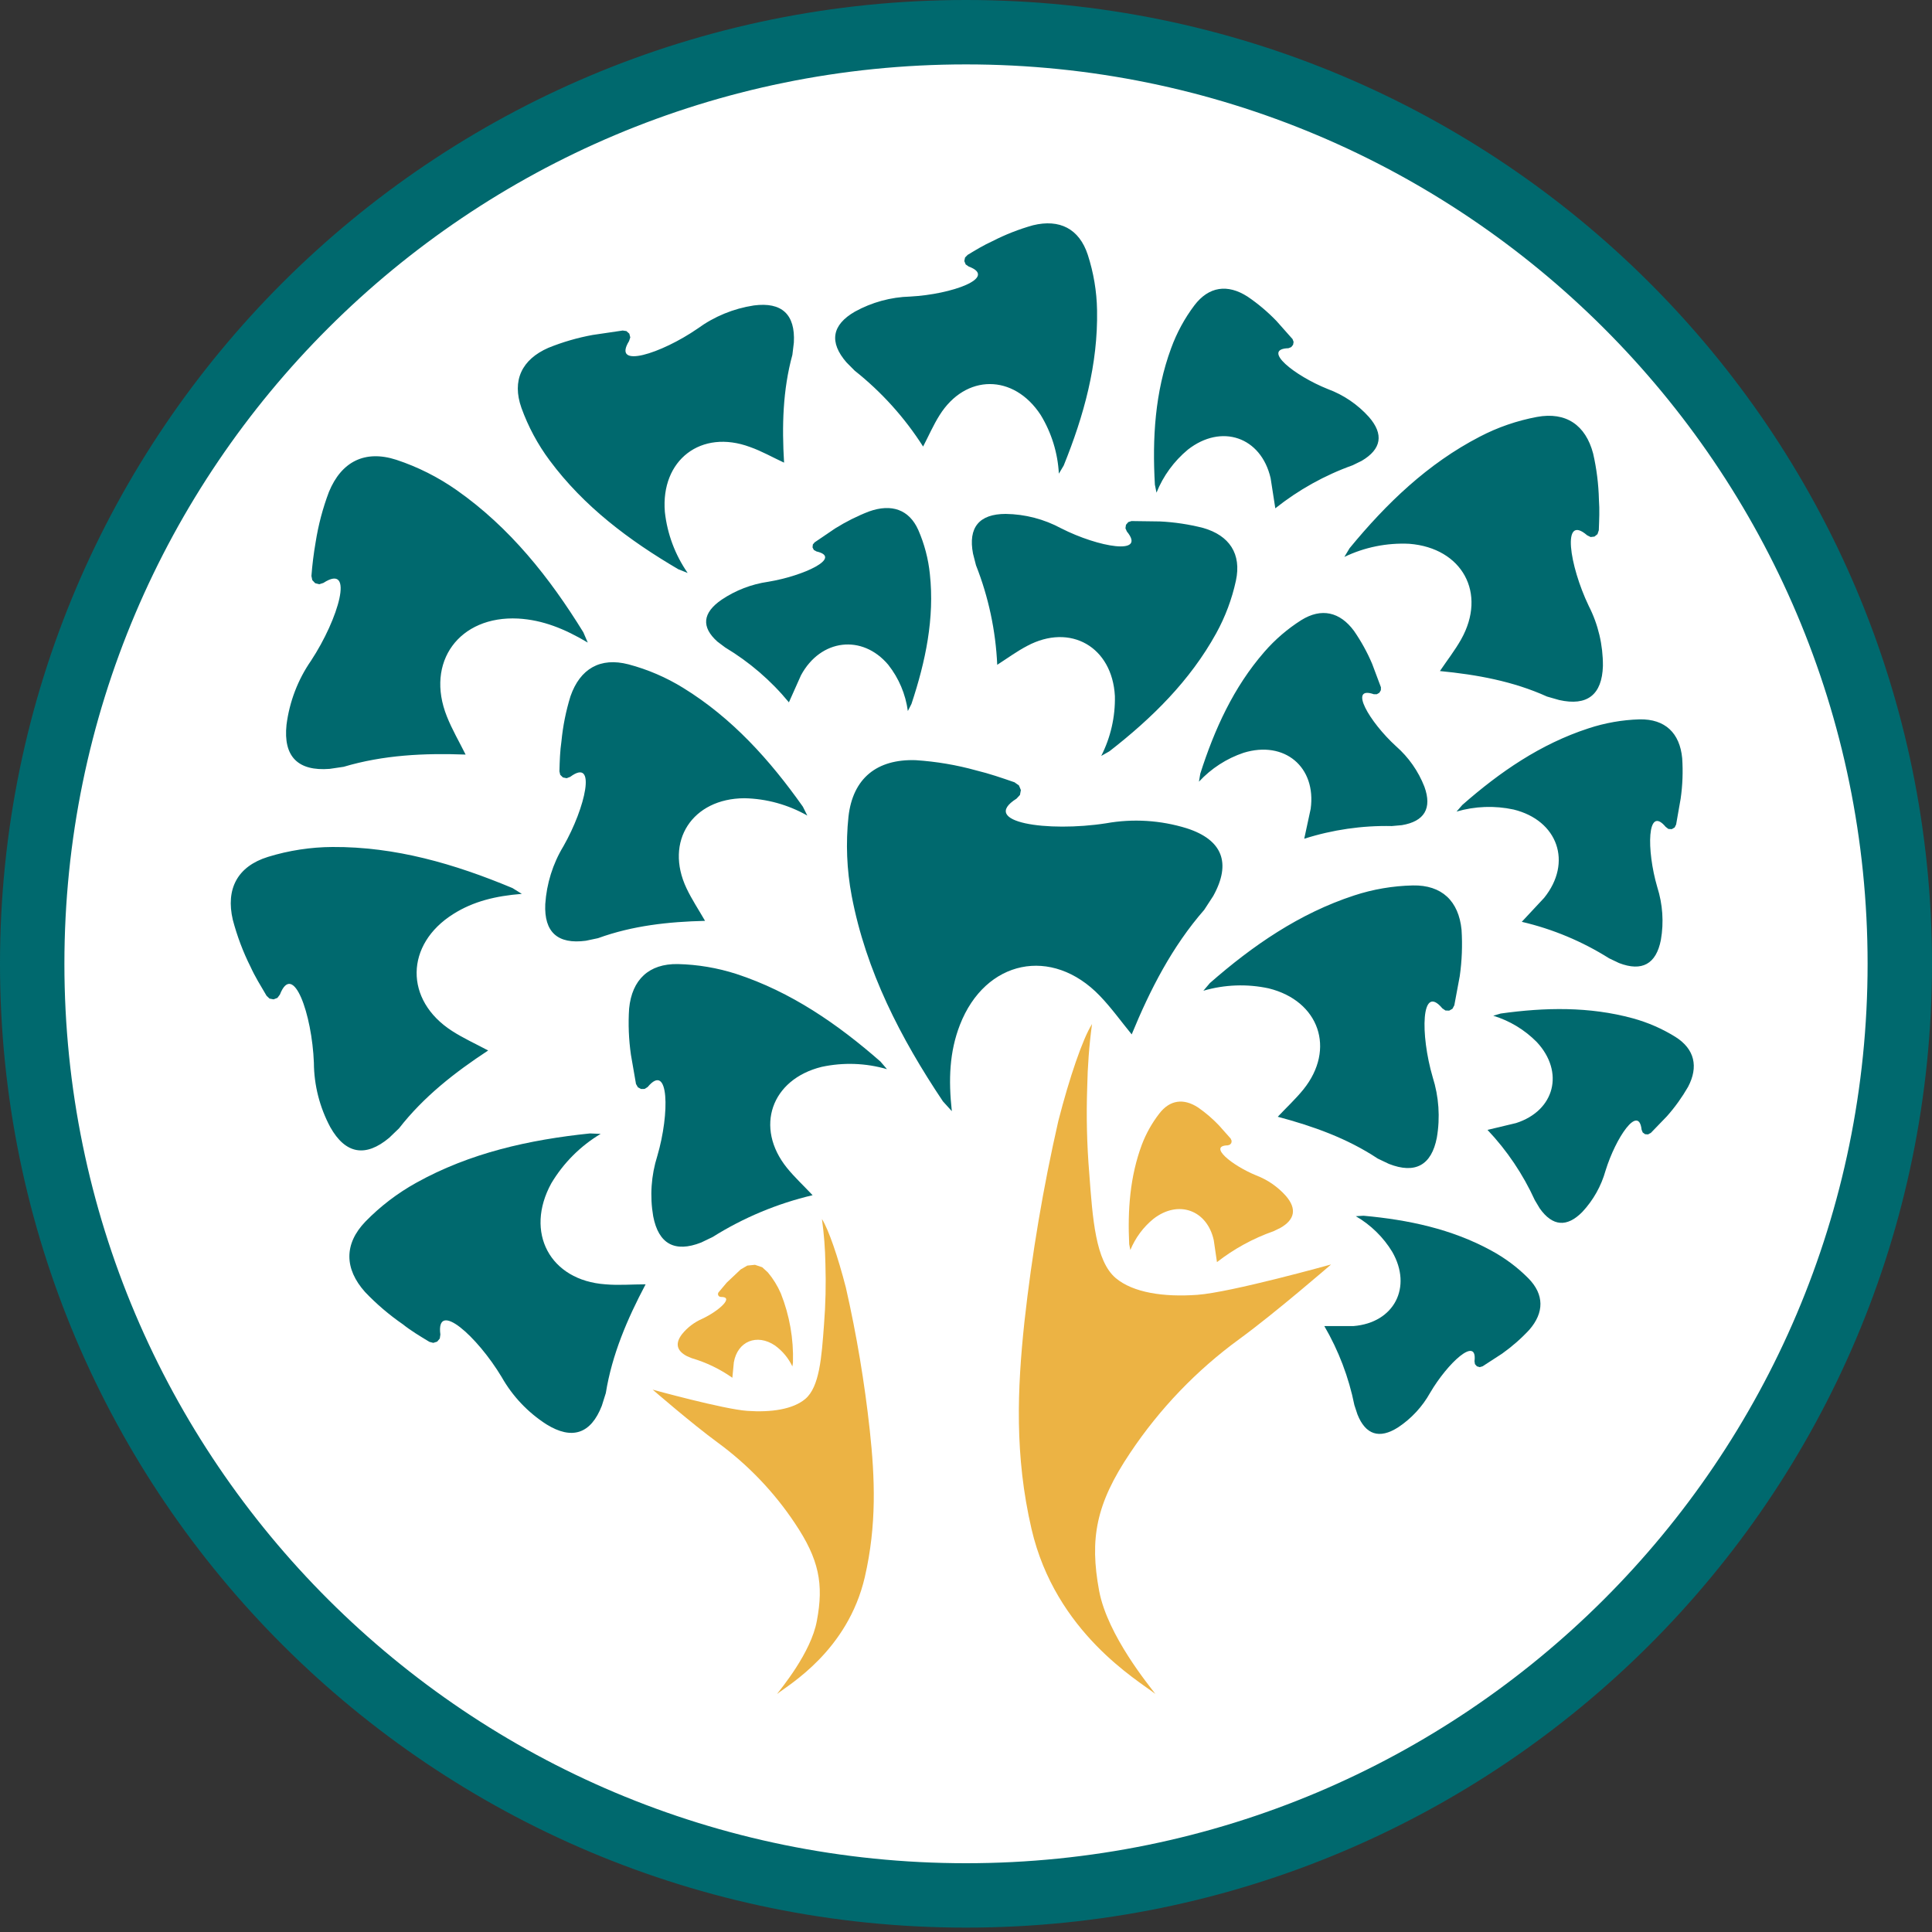 <svg width="30" height="30" viewBox="0 0 30 30" xmlns="http://www.w3.org/2000/svg" fill="none"><rect x="0" y="0" width="30" height="30" fill="#333333" stroke="none"/><path d="M29.5 14.966c0 7.988-6.491 14.466-14.5 14.466s-14.5-6.478-14.5-14.466c0-7.988 6.491-14.466 14.5-14.466s14.5 6.478 14.5 14.466z" fill="#fff" stroke="#00696E"/><path d="M23.021 21.216l-.044.013-.044-.013-.03-.034-.007-.045c.048-.403-.417.026-.689.49-.121.217-.292.401-.499.538-.289.184-.504.115-.63-.203l-.047-.143c-.087-.432-.245-.847-.467-1.228h.455c.63-.052.915-.603.6-1.152-.139-.229-.334-.419-.566-.554l.121-.007c.692.063 1.365.204 1.979.539.213.115.409.26.579.432.249.252.247.534.015.8-.127.137-.269.261-.422.37l-.305.198z" fill="#00696E"/><path d="M19.111 17.683l.014.032-.005.034-.023.026-.033.01c-.309.006.063.311.443.467.178.068.336.178.462.32.169.197.14.367-.09.496l-.103.05c-.317.111-.614.274-.879.48l-.05-.342c-.105-.469-.551-.628-.935-.331-.159.129-.282.296-.36.485l-.018-.09c-.025-.527.011-1.048.197-1.547.066-.173.157-.335.27-.481.164-.214.378-.242.603-.095.117.081.226.175.324.278l.184.207z" fill="#ECB344"/><path d="M25.631 17.593l-.04.022-.046-.003-.037-.027-.017-.042c-.046-.403-.401.12-.56.634-.067.239-.19.459-.36.641-.239.244-.464.226-.662-.054l-.077-.129c-.183-.401-.431-.77-.734-1.09l.443-.106c.603-.193.754-.794.323-1.257-.188-.191-.421-.332-.677-.41l.116-.034c.688-.096 1.375-.11 2.05.074.234.064.457.161.663.289.3.189.36.465.196.776-.094.163-.203.315-.328.456l-.253.262zM6.667 20.836l.061.016.06-.019.041-.048.009-.062c-.072-.551.573.029.952.66.168.297.406.548.693.733.399.248.692.15.862-.287l.062-.197c.097-.601.334-1.152.618-1.689-.211 0-.418.018-.623 0-.864-.06-1.259-.808-.841-1.569.188-.315.451-.579.766-.767l-.166-.007c-.945.098-1.864.302-2.699.767-.29.161-.556.364-.787.601-.336.348-.328.735-.006 1.095.177.186.373.353.584.499.127.101.267.185.416.275zM12.652 8.419l-.03.035-.005.046.021.041.041.022c.407.094-.194.379-.752.471-.258.037-.504.132-.72.277-.3.205-.321.426-.066.653l.12.09c.376.226.711.514.989.852l.188-.421c.305-.565.952-.641 1.355-.162.164.208.269.456.304.718l.056-.11c.22-.662.36-1.333.286-2.017-.024-.236-.085-.467-.18-.685-.142-.317-.415-.412-.765-.287-.184.071-.36.16-.527.264l-.315.214z" fill="#00696E"/><path d="M11.156 20.068l-.008.023.005.024.017.018.024.006c.216-.005-.033.219-.292.34-.121.053-.228.134-.311.237-.111.144-.085.259.077.343l.074.031c.225.066.438.169.63.304l.023-.24c.058-.329.36-.449.639-.261.116.084.209.196.27.325l.009-.063c.011-.366-.053-.73-.188-1.07-.051-.118-.119-.228-.201-.326l-.088-.081-.113-.038-.119.012-.103.06-.216.204-.127.151z" fill="#ECB344"/><path d="M17.573 8.09l-.053.017-.036.042-.008.054.022.05c.311.377-.441.245-1.02-.049-.265-.143-.56-.22-.861-.224-.413 0-.586.211-.508.617l.046.18c.195.494.306 1.016.33 1.546.157-.101.304-.209.464-.293.673-.359 1.322.016 1.363.778.007.323-.066.642-.212.93l.127-.072c.66-.513 1.251-1.094 1.658-1.832.141-.256.244-.53.306-.816.09-.417-.1-.703-.508-.82-.219-.056-.444-.09-.67-.101l-.44-.006zM15.024 3.959l-.039.04-.011.055.021.052.046.032c.459.172-.259.433-.908.467-.301.008-.595.089-.858.234-.36.207-.402.475-.131.788l.128.129c.417.331.776.729 1.062 1.178.086-.165.158-.332.255-.486.404-.645 1.153-.645 1.571-.004.168.276.265.589.282.911l.075-.126c.314-.775.534-1.572.518-2.414-.005-.292-.054-.581-.144-.859-.133-.405-.438-.559-.851-.458-.218.061-.429.144-.63.247-.132.06-.255.134-.385.213zM22.581 15.613l-.027.051-.051.029-.058-.002-.048-.033c-.333-.399-.344.409-.15 1.069.096.303.118.625.064.939-.083.429-.336.567-.744.407l-.174-.083c-.475-.315-1.004-.503-1.552-.649.135-.143.277-.275.398-.424.506-.628.245-1.377-.54-1.57-.335-.072-.684-.059-1.013.037l.101-.119c.667-.584 1.39-1.082 2.239-1.36.295-.097.602-.149.912-.156.45-.009.713.242.757.69.015.24.006.48-.028.718l-.085.456zM9.877 16.834l.028.049.049.027.056-.001.047-.03c.332-.398.344.41.15 1.07-.096.303-.118.625-.064.938.083.43.336.567.744.407l.179-.086c.478-.3 1.002-.519 1.552-.649-.135-.144-.277-.275-.398-.424-.506-.628-.245-1.376.54-1.569.335-.072.684-.06 1.013.036l-.101-.118c-.667-.584-1.39-1.083-2.239-1.361-.293-.094-.599-.146-.907-.153-.45-.008-.713.242-.757.69-.016.24-.006.48.028.718l.079.456zM9.667 5.132l.06.009.045.04.015.058-.019.057c-.27.441.498.197 1.065-.194.258-.188.557-.311.873-.359.434-.057.645.139.621.576l-.023.191c-.15.549-.163 1.108-.129 1.674-.18-.083-.349-.18-.529-.243-.759-.282-1.389.202-1.322 1.009.037.34.159.666.354.947l-.144-.057c-.766-.449-1.468-.975-2-1.692-.185-.249-.332-.523-.437-.814-.151-.426.005-.752.418-.933.222-.09.453-.157.689-.2l.462-.068zM26.027 12.802l-.023.047-.045.026-.052-.003-.042-.032c-.291-.348-.3.359-.131.935.084.265.104.546.056.82-.073.376-.294.496-.65.359l-.153-.073c-.418-.263-.876-.455-1.357-.567l.347-.372c.443-.549.214-1.204-.475-1.372-.293-.063-.597-.052-.885.032l.09-.103c.583-.512 1.215-.947 1.958-1.189.257-.085.525-.132.795-.14.396-.007.624.212.661.604.014.21.006.42-.024.628l-.07.399zM21.443 10.671l-.001.046-.023.04-.04.023h-.046c-.401-.139-.068.431.345.808.195.171.346.387.44.628.122.335 0 .539-.35.597l-.156.014c-.461-.01-.921.057-1.36.197l.1-.464c.09-.652-.408-1.066-1.041-.871-.265.089-.504.244-.694.449l.021-.125c.22-.688.516-1.341.995-1.891.166-.191.358-.356.572-.492.314-.196.602-.129.82.167.111.161.206.332.282.512l.136.363zM20.071 5.266l.016.043-.008.045-.029.036-.043.017c-.424.013.09.426.613.635.244.09.462.239.636.432.235.269.196.501-.112.682l-.141.069c-.434.155-.839.381-1.2.668l-.073-.469c-.149-.641-.763-.85-1.285-.442-.215.179-.383.408-.487.668l-.025-.124c-.041-.718 0-1.436.253-2.121.087-.238.208-.461.36-.663.223-.294.515-.336.825-.137.163.11.313.237.45.379l.251.283zM24.825 8.237l-.019.057-.047.038-.06.007-.054-.027c-.399-.345-.277.467.025 1.097.147.288.222.607.22.931-.013.449-.244.628-.679.53l-.189-.054c-.528-.239-1.089-.34-1.663-.396.112-.166.233-.321.329-.491.404-.718.018-1.42-.804-1.485-.348-.017-.695.053-1.009.204l.081-.135c.572-.696 1.215-1.315 2.021-1.732.279-.146.579-.249.889-.307.45-.083.755.125.872.568.054.236.084.476.09.718.012.158.004.312-.002.477zM8.686 11.973l.013.058.042.041.058.012.055-.021c.417-.31.237.478-.105 1.077-.165.272-.261.58-.282.898-.02.437.193.628.63.57l.189-.04c.54-.196 1.094-.255 1.662-.269-.098-.171-.206-.333-.288-.506-.345-.729.09-1.395.9-1.398.343.007.678.1.976.269l-.069-.138c-.511-.723-1.098-1.377-1.859-1.845-.264-.163-.55-.286-.849-.365-.439-.114-.751.068-.9.494-.071.229-.118.464-.141.702-.022.149-.027.302-.031.463zM4.836 8.944l.013.064.045.048.064.016.063-.02c.492-.32.237.556-.191 1.207-.205.296-.335.637-.381.995-.052.492.175.724.67.685l.217-.032c.618-.184 1.252-.214 1.894-.19-.099-.199-.21-.389-.29-.59-.34-.847.192-1.57 1.107-1.522.382.022.72.159 1.08.373l-.069-.16c-.524-.85-1.14-1.627-1.968-2.208-.287-.201-.602-.36-.935-.47-.488-.158-.853.027-1.047.498-.096.253-.165.515-.207.783-.03.173-.052.348-.065.523zM4.139 15.462l.046.044.063.012.06-.023.038-.051c.207-.529.499.306.528 1.058.002.349.09.693.255 1.001.235.417.546.473.914.165l.152-.146c.383-.492.867-.87 1.385-1.21-.19-.102-.383-.189-.56-.303-.744-.478-.731-1.346.02-1.817.312-.197.659-.28 1.063-.312l-.145-.09c-.9-.376-1.819-.644-2.797-.638-.339.002-.677.054-1.001.154-.473.147-.657.497-.545.977.067.253.159.499.277.733.067.148.157.293.247.446zM15.758 12.151l.064.045.03.072-.014.076-.053.057c-.585.37.483.524 1.39.383.418-.075.848-.048 1.254.078.554.179.694.539.41 1.051l-.14.215c-.499.572-.839 1.236-1.126 1.934-.167-.204-.317-.414-.494-.598-.745-.776-1.78-.56-2.173.449-.163.419-.18.851-.126 1.341l-.138-.152c-.659-.984-1.195-2.024-1.417-3.191-.077-.405-.093-.819-.05-1.229.067-.599.444-.898 1.044-.878.319.021.635.074.943.16.199.048.391.114.596.185z" fill="#00696E"/><path d="M20.664 19.639s-.858.744-1.418 1.153c-.666.485-1.241 1.085-1.698 1.77-.531.79-.63 1.331-.481 2.139.131.698.787 1.484.873 1.602-.261-.206-1.55-.949-1.923-2.563-.263-1.135-.221-2.169-.11-3.212.116-1.05.292-2.093.527-3.123.173-.675.379-1.277.523-1.504-.044.327-.069.657-.075.987-.015.444-.005.888.032 1.331.052.709.098 1.362.411 1.627.27.227.746.298 1.268.26.523-.038 2.07-.47 2.07-.47zM10.133 21.577s.609.528 1.006.819c.472.345.88.77 1.204 1.257.376.56.45.943.341 1.516-.09.495-.558 1.053-.619 1.136.184-.145 1.099-.672 1.364-1.817.186-.808.157-1.538.077-2.277-.081-.745-.205-1.485-.371-2.216-.123-.478-.27-.906-.372-1.066.032.231.05.463.054.697.01.315.003.63-.022.944-.037.503-.069.966-.291 1.153-.191.161-.529.211-.9.185-.371-.026-1.471-.33-1.471-.33z" fill="#ECB344"/></svg>